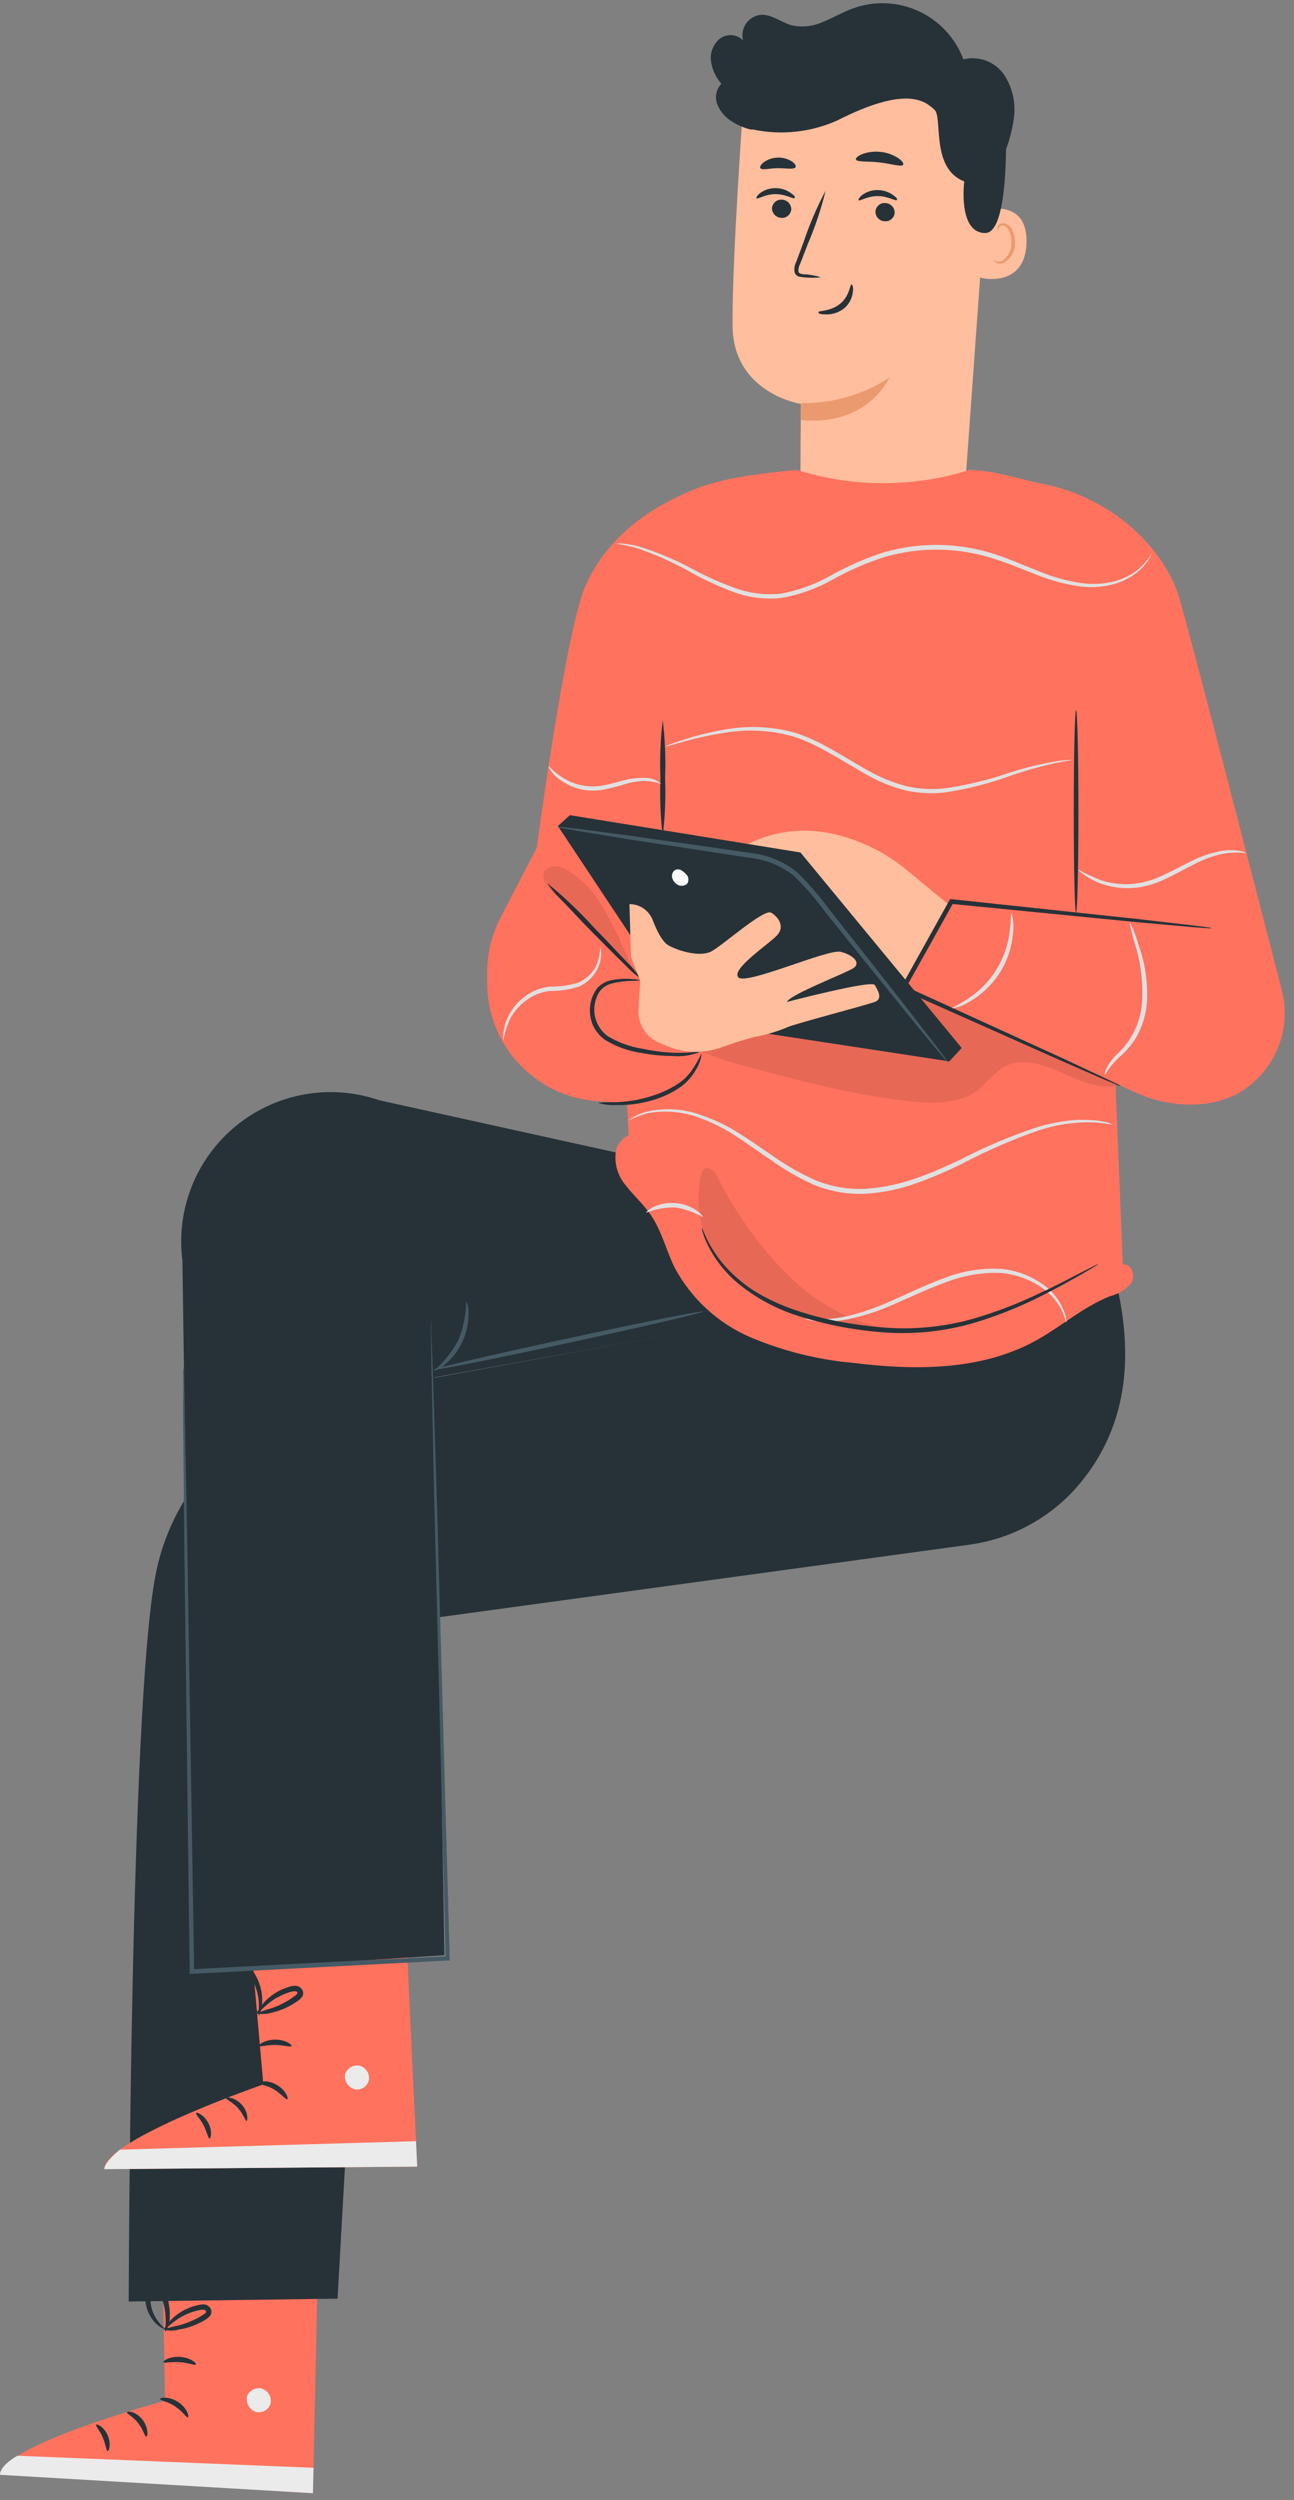 <svg width="130" height="251" viewBox="0 0 130 251" fill="none" xmlns="http://www.w3.org/2000/svg">
<rect x="0" y="0" width="130" height="251" fill="#808080" stroke="none"/>
<path d="M16.275 224.811L16.581 241.035C16.581 241.035 0.297 245.436 0.059 248.441L31.435 250.322L31.989 225.032L16.275 224.811Z" fill="#FF725E"/>
<path d="M26.334 239.835C26.633 239.935 26.884 240.141 27.041 240.414C27.198 240.687 27.249 241.008 27.185 241.316C27.094 241.617 26.892 241.872 26.62 242.03C26.349 242.188 26.027 242.237 25.721 242.168C25.403 242.062 25.136 241.843 24.969 241.552C24.803 241.262 24.749 240.92 24.819 240.593C24.939 240.283 25.175 240.033 25.477 239.895C25.779 239.756 26.123 239.741 26.436 239.852" fill="#EBEBEB"/>
<path d="M31.436 250.322L31.496 247.769L1.754 246.56C1.754 246.56 0 247.496 0 248.475L31.436 250.322Z" fill="#EBEBEB"/>
<path d="M16.079 240.865C16.079 241.018 16.846 241.104 17.595 241.606C18.344 242.108 18.735 242.764 18.88 242.704C19.025 242.644 18.803 241.759 17.893 241.163C16.982 240.567 16.037 240.721 16.079 240.865Z" fill="#263238"/>
<path d="M12.754 242.219C12.754 242.363 13.384 242.636 13.895 243.3C14.405 243.964 14.541 244.645 14.695 244.645C14.848 244.645 14.959 243.794 14.312 242.942C13.665 242.091 12.762 242.031 12.754 242.219Z" fill="#263238"/>
<path d="M10.822 246.092C10.958 246.092 11.179 245.368 10.822 244.517C10.464 243.666 9.724 243.325 9.655 243.444C9.587 243.564 10.03 244.032 10.328 244.73C10.626 245.428 10.668 246.075 10.822 246.092Z" fill="#263238"/>
<path d="M16.42 237.162C16.479 237.299 17.186 237.103 18.054 237.162C18.922 237.222 19.595 237.528 19.68 237.392C19.765 237.256 19.118 236.703 18.096 236.635C17.075 236.566 16.343 237.035 16.42 237.162Z" fill="#263238"/>
<path d="M16.41 233.885C16.928 234.032 17.476 234.032 17.994 233.885C18.562 233.798 19.117 233.638 19.645 233.408C19.959 233.277 20.264 233.124 20.556 232.949C20.735 232.853 20.899 232.729 21.041 232.583C21.152 232.473 21.221 232.328 21.236 232.172C21.252 232.017 21.213 231.861 21.126 231.731C21.051 231.623 20.952 231.534 20.837 231.47C20.722 231.407 20.593 231.371 20.462 231.365C20.261 231.361 20.06 231.387 19.866 231.442C19.528 231.517 19.198 231.623 18.879 231.757C18.344 231.988 17.849 232.305 17.415 232.693C16.674 233.357 16.41 233.928 16.461 233.953C16.512 233.979 16.895 233.528 17.645 232.983C18.085 232.669 18.562 232.412 19.066 232.217C19.362 232.104 19.666 232.015 19.977 231.953C20.309 231.868 20.598 231.876 20.675 232.021C20.752 232.166 20.675 232.106 20.675 232.2C20.566 232.301 20.446 232.389 20.317 232.464C20.044 232.635 19.759 232.789 19.466 232.923C18.971 233.158 18.455 233.346 17.925 233.485C17.412 233.583 16.905 233.717 16.41 233.885Z" fill="#263238"/>
<path d="M16.607 234.115C16.916 233.672 17.071 233.14 17.049 232.6C17.082 232.026 17.018 231.451 16.862 230.897C16.77 230.564 16.642 230.241 16.479 229.935C16.398 229.727 16.265 229.543 16.092 229.401C15.919 229.259 15.712 229.165 15.492 229.127C15.351 229.127 15.213 229.168 15.094 229.243C14.975 229.318 14.88 229.425 14.819 229.552C14.739 229.737 14.681 229.932 14.649 230.131C14.494 231.079 14.721 232.049 15.279 232.83C15.883 233.681 16.522 233.851 16.53 233.8C16.539 233.749 16.054 233.417 15.594 232.625C15.334 232.168 15.174 231.66 15.126 231.136C15.084 230.833 15.084 230.527 15.126 230.225C15.177 229.893 15.305 229.62 15.432 229.663C15.56 229.706 15.849 229.918 15.977 230.182C16.125 230.455 16.25 230.74 16.352 231.033C16.517 231.546 16.612 232.079 16.632 232.617C16.701 233.511 16.53 234.089 16.607 234.115Z" fill="#263238"/>
<path d="M111.376 125.982L34.075 140.07C29.726 140.816 25.689 142.814 22.457 145.818C19.225 148.821 16.938 152.702 15.875 156.984C15.784 157.376 15.699 157.776 15.62 158.184C13.066 171.268 12.93 231.076 12.93 231.076L33.913 230.787L37.701 163.249L97.288 155.103C101.392 154.566 105.176 152.598 107.971 149.544C113.01 143.926 114.576 136.324 111.376 125.982Z" fill="#263238"/>
<path d="M25.033 193.102L26.454 209.276C26.454 209.276 10.511 214.792 10.477 217.788L41.913 217.533L40.721 192.242L25.033 193.102Z" fill="#FF725E"/>
<path d="M36.109 207.394C36.416 207.473 36.683 207.661 36.86 207.923C37.037 208.185 37.112 208.502 37.071 208.816C37.007 209.125 36.827 209.398 36.566 209.577C36.306 209.756 35.987 209.828 35.675 209.778C35.35 209.697 35.066 209.498 34.879 209.22C34.691 208.941 34.614 208.603 34.662 208.271C34.761 207.953 34.98 207.686 35.272 207.527C35.565 207.368 35.908 207.33 36.229 207.42" fill="#EBEBEB"/>
<path d="M41.913 217.533L41.794 214.979L12.043 215.83C12.043 215.83 10.46 217.099 10.477 217.788L41.913 217.533Z" fill="#EBEBEB"/>
<path d="M25.943 209.131C25.943 209.284 26.726 209.31 27.501 209.769C28.275 210.229 28.718 210.842 28.863 210.774C29.007 210.706 28.718 209.837 27.765 209.301C26.811 208.765 25.9 209.02 25.943 209.131Z" fill="#263238"/>
<path d="M22.719 210.663C22.719 210.816 23.366 211.046 23.919 211.668C24.472 212.289 24.66 212.962 24.77 212.953C24.881 212.945 24.975 212.059 24.277 211.302C23.579 210.544 22.71 210.519 22.719 210.663Z" fill="#263238"/>
<path d="M21.05 214.707C21.186 214.707 21.365 213.958 20.922 213.14C20.48 212.323 19.756 212.017 19.697 212.153C19.637 212.289 20.105 212.706 20.454 213.387C20.803 214.068 20.897 214.698 21.05 214.707Z" fill="#263238"/>
<path d="M26.021 205.411C26.098 205.547 26.788 205.3 27.656 205.317C28.524 205.334 29.222 205.564 29.29 205.428C29.358 205.292 28.686 204.781 27.664 204.781C26.643 204.781 25.945 205.292 26.021 205.411Z" fill="#263238"/>
<path d="M25.802 202.151C26.326 202.256 26.868 202.224 27.376 202.057C27.937 201.924 28.48 201.724 28.994 201.461C29.288 201.306 29.572 201.133 29.845 200.942C30.019 200.834 30.174 200.699 30.305 200.542C30.404 200.423 30.459 200.272 30.459 200.116C30.459 199.961 30.404 199.81 30.305 199.691C30.222 199.589 30.116 199.507 29.997 199.452C29.877 199.398 29.747 199.371 29.615 199.376C29.415 199.382 29.217 199.42 29.028 199.486C28.697 199.587 28.375 199.715 28.066 199.869C27.548 200.14 27.075 200.487 26.661 200.899C25.972 201.615 25.75 202.202 25.81 202.227C25.87 202.253 26.219 201.776 26.925 201.18C27.343 200.838 27.804 200.552 28.296 200.329C28.57 200.198 28.855 200.089 29.147 200.006C29.479 199.904 29.76 199.887 29.853 200.006C29.947 200.125 29.853 200.082 29.853 200.176C29.757 200.291 29.642 200.389 29.513 200.465C29.258 200.656 28.991 200.83 28.713 200.985C28.237 201.256 27.735 201.478 27.215 201.649C26.731 201.779 26.259 201.947 25.802 202.151Z" fill="#263238"/>
<path d="M26.003 202.355C26.063 202.355 26.335 201.81 26.344 200.814C26.338 200.234 26.234 199.658 26.037 199.112C25.92 198.785 25.769 198.471 25.586 198.176C25.492 197.971 25.345 197.795 25.161 197.665C24.978 197.535 24.763 197.456 24.539 197.435C24.4 197.444 24.267 197.493 24.155 197.576C24.043 197.659 23.958 197.773 23.909 197.903C23.84 198.093 23.794 198.29 23.773 198.49C23.74 198.846 23.761 199.205 23.832 199.555C23.948 200.14 24.208 200.687 24.59 201.146C25.245 201.929 25.892 202.074 25.901 201.998C25.909 201.921 25.399 201.649 24.888 200.891C24.593 200.453 24.399 199.956 24.318 199.435C24.27 199.134 24.27 198.826 24.318 198.525C24.318 198.193 24.454 197.912 24.581 197.946C24.709 197.98 25.016 198.167 25.16 198.431C25.334 198.699 25.48 198.984 25.595 199.282C25.797 199.778 25.928 200.299 25.986 200.831C26.054 201.751 25.927 202.338 26.003 202.355Z" fill="#263238"/>
<path d="M110.073 126.339L38.118 110.472C35.864 109.694 33.456 109.463 31.095 109.8C27.188 110.356 23.658 112.429 21.268 115.569C18.878 118.709 17.822 122.664 18.327 126.578L19.34 197.954L44.647 196.303L43.676 138.282L110.073 126.339Z" fill="#263238"/>
<path d="M18.476 137.269C18.487 137.371 18.487 137.474 18.476 137.576C18.476 137.789 18.476 138.086 18.476 138.427C18.476 139.227 18.476 140.376 18.561 141.832C18.62 144.837 18.706 149.17 18.808 154.601C18.978 165.471 19.225 180.631 19.506 197.929L19.276 197.716L34.207 196.933L44.983 196.413L44.771 196.635C44.319 178.282 43.919 162.074 43.621 150.429C43.502 144.632 43.4 139.968 43.332 136.733C43.332 135.141 43.281 133.907 43.272 133.039C43.272 132.638 43.272 132.324 43.272 132.085C43.26 131.978 43.26 131.869 43.272 131.762V132.085C43.272 132.315 43.272 132.638 43.315 133.039C43.315 133.89 43.392 135.141 43.451 136.733C43.553 139.959 43.698 144.624 43.885 150.421C44.209 162.066 44.66 178.273 45.179 196.626V196.839H44.958L34.215 197.401L19.284 198.176H19.055V197.954C18.833 180.657 18.646 165.488 18.51 154.626C18.459 149.212 18.416 144.879 18.391 141.857C18.391 140.376 18.391 139.227 18.391 138.452C18.391 138.078 18.391 137.789 18.391 137.601C18.41 137.489 18.439 137.378 18.476 137.269Z" fill="#455A64"/>
<path d="M43.535 137.516C43.535 137.397 49.553 135.992 57.019 134.384C64.484 132.775 70.571 131.557 70.639 131.677C70.707 131.796 64.629 133.2 57.155 134.818C49.681 136.435 43.569 137.644 43.535 137.516Z" fill="#455A64"/>
<path d="M46.837 130.647C47.019 131.019 47.098 131.433 47.067 131.847C47.081 132.839 46.87 133.821 46.452 134.72C46.033 135.619 45.417 136.412 44.649 137.039C44.353 137.324 43.99 137.529 43.594 137.635C44.593 136.759 45.427 135.709 46.054 134.537C46.554 133.3 46.82 131.981 46.837 130.647Z" fill="#455A64"/>
<path d="M96.792 51.158L80.466 49.838C80.363 47.932 80.466 40.56 80.466 40.56C80.466 40.56 73.656 39.504 73.596 32.72C73.536 25.936 74.686 10.341 74.686 10.341C78.544 8.681 82.776 8.082 86.944 8.605C91.112 9.129 95.065 10.757 98.393 13.32L99.457 14.086L96.792 51.158Z" fill="#FFBE9D"/>
<path d="M80.49 40.475C83.629 40.523 86.711 39.634 89.343 37.921C89.343 37.921 87.249 42.807 80.473 42.177L80.49 40.475Z" fill="#EB996E"/>
<path d="M98.608 21.143C98.727 21.092 103.273 19.764 103.128 24.403C102.983 29.043 98.353 27.936 98.344 27.808C98.335 27.68 98.608 21.143 98.608 21.143Z" fill="#FFBE9D"/>
<path d="M99.806 26.097C99.806 26.097 99.892 26.148 100.028 26.216C100.123 26.256 100.226 26.277 100.33 26.277C100.434 26.277 100.536 26.256 100.632 26.216C100.937 26.036 101.188 25.777 101.36 25.468C101.532 25.158 101.618 24.808 101.611 24.454C101.635 24.057 101.571 23.658 101.424 23.288C101.384 23.142 101.31 23.009 101.208 22.898C101.106 22.786 100.978 22.701 100.836 22.65C100.744 22.621 100.645 22.626 100.557 22.663C100.468 22.701 100.395 22.768 100.351 22.854C100.283 22.982 100.309 23.075 100.283 23.084C100.258 23.092 100.19 22.999 100.232 22.811C100.257 22.695 100.324 22.592 100.419 22.522C100.551 22.431 100.713 22.395 100.871 22.42C101.066 22.459 101.247 22.549 101.397 22.68C101.546 22.812 101.658 22.98 101.722 23.169C101.904 23.578 101.986 24.024 101.96 24.471C101.969 24.885 101.856 25.292 101.635 25.642C101.414 25.992 101.095 26.269 100.717 26.438C100.591 26.472 100.459 26.477 100.33 26.452C100.202 26.427 100.081 26.372 99.977 26.293C99.815 26.208 99.798 26.097 99.806 26.097Z" fill="#EB996E"/>
<path d="M77.555 20.896C77.554 21.148 77.652 21.391 77.826 21.574C78.001 21.756 78.239 21.864 78.491 21.875C78.737 21.894 78.98 21.815 79.168 21.656C79.356 21.496 79.474 21.269 79.496 21.024C79.496 20.771 79.398 20.529 79.224 20.346C79.049 20.164 78.811 20.056 78.559 20.045C78.313 20.026 78.07 20.105 77.882 20.264C77.694 20.424 77.576 20.651 77.555 20.896Z" fill="#263238"/>
<path d="M76.008 19.909C76.127 20.036 76.859 19.492 77.906 19.492C78.953 19.492 79.719 20.019 79.83 19.892C79.94 19.764 79.762 19.602 79.43 19.364C78.978 19.049 78.439 18.882 77.889 18.887C77.348 18.885 76.82 19.055 76.382 19.372C76.059 19.619 75.948 19.849 76.008 19.909Z" fill="#263238"/>
<path d="M87.949 21.245C87.947 21.497 88.044 21.74 88.219 21.922C88.394 22.103 88.633 22.209 88.886 22.216C89.007 22.226 89.129 22.212 89.246 22.175C89.362 22.138 89.469 22.078 89.562 21.998C89.654 21.919 89.731 21.822 89.785 21.713C89.84 21.605 89.873 21.486 89.882 21.364C89.884 21.111 89.787 20.867 89.612 20.684C89.438 20.502 89.198 20.394 88.945 20.385C88.823 20.375 88.7 20.389 88.583 20.427C88.467 20.465 88.359 20.525 88.266 20.605C88.173 20.686 88.097 20.784 88.043 20.893C87.989 21.003 87.957 21.123 87.949 21.245Z" fill="#263238"/>
<path d="M86.266 20.105C86.385 20.224 87.117 19.687 88.164 19.687C89.211 19.687 89.968 20.215 90.088 20.087C90.207 19.96 90.019 19.798 89.688 19.56C89.235 19.246 88.697 19.079 88.147 19.083C87.603 19.079 87.072 19.249 86.632 19.568C86.317 19.815 86.206 20.045 86.266 20.105Z" fill="#263238"/>
<path d="M82.477 27.842C81.926 27.663 81.353 27.56 80.774 27.536C80.51 27.536 80.255 27.451 80.213 27.272C80.192 26.996 80.254 26.721 80.391 26.48L81.174 24.454C81.909 22.735 82.501 20.959 82.945 19.143C82.068 20.799 81.328 22.524 80.732 24.301L79.974 26.336C79.807 26.658 79.759 27.029 79.838 27.383C79.877 27.476 79.936 27.56 80.011 27.627C80.086 27.695 80.175 27.745 80.272 27.774C80.42 27.812 80.571 27.832 80.723 27.834C81.305 27.907 81.894 27.909 82.477 27.842Z" fill="#263238"/>
<path d="M85.551 28.557C85.381 28.557 85.381 29.681 84.41 30.49C83.44 31.298 82.231 31.162 82.223 31.341C82.214 31.52 82.495 31.562 83.006 31.571C83.668 31.582 84.314 31.359 84.828 30.941C85.306 30.529 85.61 29.951 85.679 29.323C85.755 28.83 85.628 28.557 85.551 28.557Z" fill="#263238"/>
<path d="M85.989 16.01C86.091 16.299 87.139 16.163 88.364 16.308C89.59 16.453 90.578 16.793 90.739 16.538C90.807 16.41 90.637 16.146 90.237 15.874C89.707 15.53 89.103 15.317 88.475 15.252C87.848 15.181 87.212 15.257 86.619 15.474C86.177 15.652 85.947 15.874 85.989 16.01Z" fill="#263238"/>
<path d="M76.392 16.887C76.579 17.125 77.294 16.887 78.162 16.887C79.031 16.887 79.754 17.04 79.924 16.793C80.001 16.674 79.882 16.436 79.567 16.214C79.137 15.943 78.636 15.806 78.128 15.822C77.62 15.837 77.128 16.003 76.715 16.299C76.417 16.529 76.315 16.768 76.392 16.887Z" fill="#263238"/>
<path d="M71.419 6.068C71.377 5.654 71.44 5.237 71.6 4.853C71.761 4.47 72.014 4.132 72.338 3.871C72.68 3.622 73.1 3.502 73.523 3.533C73.945 3.564 74.343 3.744 74.645 4.042C74.574 3.755 74.565 3.456 74.619 3.166C74.673 2.876 74.789 2.6 74.958 2.358C75.127 2.116 75.347 1.914 75.601 1.763C75.855 1.613 76.139 1.519 76.432 1.488C77.539 1.42 78.484 2.254 79.548 2.543C80.618 2.772 81.733 2.643 82.723 2.177C83.728 1.777 84.664 1.215 85.677 0.849C87.828 0.064 90.202 0.16 92.283 1.116C94.363 2.073 95.982 3.813 96.785 5.957C97.543 5.771 98.338 5.818 99.068 6.093C99.797 6.368 100.426 6.858 100.872 7.498C101.738 8.812 102.084 10.402 101.842 11.958C101.695 12.996 101.435 14.015 101.067 14.997C101.067 15.091 101.067 15.176 101.067 15.261C100.999 18.998 100.582 23.382 98.982 23.399C96.207 23.399 96.871 18.215 96.871 18.215C93.466 16.895 94.734 11.796 93.883 11.022C93.032 10.247 91.244 8.468 84.119 12.094C81.462 13.282 78.498 13.601 75.649 13.005H75.479H75.419C74.772 12.848 74.153 12.586 73.589 12.23C72.916 11.841 72.387 11.244 72.082 10.528C71.934 10.175 71.892 9.786 71.962 9.41C72.032 9.033 72.21 8.685 72.474 8.408C71.894 7.753 71.526 6.937 71.419 6.068Z" fill="#263238"/>
<path d="M128.759 99.338C129.3 101.384 129.126 103.554 128.265 105.487C127.404 107.421 125.909 109.002 124.026 109.97H123.958C121.107 111.392 117.148 111.06 114.407 109.825L112.067 108.77L112.858 128.348C101.315 135.865 69.445 130.187 63.231 116.882C63.231 113.477 61.818 85.922 61.818 85.922L61.23 55.329C66.653 49.992 69.556 48.391 77.115 47.497L80.034 47.174C85.7 48.96 91.777 48.96 97.442 47.174C100.124 47.285 102.354 48.11 104.644 48.553C111.845 49.932 117.029 55.176 118.476 60.028C119.66 64.011 127.27 93.584 127.27 93.584L128.759 99.338Z" fill="#FF725E"/>
<path d="M69.009 49.506C69.009 49.506 61.816 51.958 58.794 58.87C56.828 63.382 53.925 85.114 53.925 85.114L50.273 92.162C49.399 93.851 48.943 95.725 48.945 97.627V98.708C48.943 101.44 49.884 104.089 51.61 106.208C52.613 107.437 53.852 108.453 55.254 109.198C56.656 109.942 58.192 110.398 59.773 110.54C63.416 110.864 67.834 111.009 68.771 109.936C70.473 108.038 72.933 102.93 72.933 102.93L62.293 97.278L66.872 88.766L69.009 49.506Z" fill="#FF725E"/>
<path d="M108.105 91.626C108.233 91.626 108.343 87.072 108.343 81.462C108.343 75.852 108.233 71.298 108.105 71.298C107.977 71.298 107.875 75.844 107.875 81.462C107.875 87.08 107.969 91.626 108.105 91.626Z" fill="#263238"/>
<path d="M66.579 83.93C66.814 82.002 66.894 80.058 66.817 78.117C66.894 76.175 66.814 74.231 66.579 72.303C66.349 74.231 66.272 76.175 66.349 78.117C66.272 80.058 66.349 82.002 66.579 83.93Z" fill="#263238"/>
<path d="M112.809 126.961C113.66 126.825 114.129 128.093 113.66 128.816C113.096 129.47 112.344 129.933 111.507 130.144C108.783 131.225 106.553 133.243 103.973 134.647C98.491 137.627 91.886 137.601 85.689 136.835C82.159 136.517 78.699 135.655 75.431 134.281C72.152 132.882 69.449 130.404 67.77 127.259C66.919 125.514 66.468 123.556 65.361 121.955C64.638 120.9 63.659 120.049 62.876 119.027C62.456 118.54 62.15 117.966 61.981 117.346C61.811 116.726 61.782 116.076 61.897 115.443C62.237 114.209 63.786 113.307 64.876 113.988" fill="#FF725E"/>
<g opacity="0.3">
<path opacity="0.3" d="M90.701 133.703C86.478 133.174 82.541 131.289 79.481 128.331C76.449 125.369 73.94 121.915 72.058 118.116C71.786 117.606 71.207 117.001 70.739 117.367C70.603 117.499 70.509 117.668 70.467 117.852C70.077 119.394 70.059 121.007 70.412 122.557C70.766 124.108 71.482 125.553 72.501 126.773C74.574 129.208 77.314 130.984 80.384 131.881C83.438 132.769 86.576 133.339 89.747 133.583" fill="black"/>
</g>
<path d="M115.724 55.542C115.724 55.542 115.724 55.593 115.681 55.678C115.623 55.813 115.555 55.944 115.477 56.069C115.185 56.556 114.814 56.99 114.379 57.355C113.684 57.926 112.883 58.355 112.021 58.615C110.873 58.94 109.671 59.026 108.488 58.87C107.068 58.672 105.677 58.306 104.343 57.781C102.904 57.244 101.406 56.58 99.789 56.078C96.253 54.945 92.46 54.889 88.893 55.916C87.064 56.499 85.298 57.267 83.624 58.206C82.035 59.097 80.309 59.715 78.516 60.036C76.861 60.216 75.187 60.003 73.63 59.415C72.295 58.913 70.995 58.322 69.74 57.644C67.966 56.62 66.099 55.765 64.164 55.091C62.777 54.673 61.968 54.622 61.977 54.571C62.169 54.552 62.363 54.552 62.556 54.571C63.131 54.628 63.7 54.734 64.258 54.886C66.225 55.505 68.124 56.321 69.927 57.321C71.176 57.974 72.467 58.542 73.792 59.023C75.298 59.578 76.913 59.774 78.508 59.594C80.257 59.268 81.941 58.652 83.487 57.772C85.183 56.818 86.971 56.039 88.825 55.448C92.478 54.398 96.363 54.469 99.976 55.652C101.619 56.197 103.109 56.878 104.53 57.423C105.832 57.952 107.192 58.326 108.582 58.538C109.718 58.705 110.875 58.644 111.987 58.359C112.829 58.128 113.619 57.735 114.311 57.202C114.875 56.734 115.353 56.173 115.724 55.542Z" fill="#E0E0E0"/>
<path d="M107.664 76.303C107.664 76.355 107.076 76.389 106.021 76.618C104.528 76.943 103.055 77.355 101.611 77.853C99.468 78.638 97.253 79.208 94.997 79.555C93.642 79.719 92.269 79.65 90.937 79.351C89.525 78.983 88.171 78.424 86.91 77.691C84.357 76.244 81.99 74.618 79.556 73.903C77.386 73.316 75.117 73.197 72.899 73.554C71.392 73.783 69.902 74.11 68.438 74.533L67.238 74.865C67.1 74.911 66.957 74.942 66.812 74.959C66.812 74.959 66.94 74.882 67.204 74.78C67.468 74.678 67.868 74.533 68.387 74.363C69.843 73.876 71.334 73.503 72.848 73.248C75.11 72.836 77.434 72.926 79.658 73.511C82.211 74.235 84.552 75.878 87.106 77.308C88.335 78.016 89.651 78.56 91.022 78.925C92.305 79.221 93.629 79.296 94.938 79.147C97.171 78.828 99.369 78.295 101.501 77.555C102.964 77.088 104.457 76.722 105.97 76.457C106.38 76.382 106.795 76.337 107.212 76.32C107.361 76.288 107.513 76.282 107.664 76.303Z" fill="#E0E0E0"/>
<path d="M125.244 85.659C124.393 85.562 123.532 85.594 122.69 85.752C121.774 85.97 120.888 86.299 120.052 86.731C119.09 87.199 118.068 87.804 116.91 88.323C115.827 88.845 114.647 89.135 113.446 89.174C112.463 89.193 111.485 89.032 110.56 88.698C109.954 88.472 109.381 88.166 108.858 87.787C108.483 87.514 108.304 87.327 108.321 87.31C109.082 87.731 109.873 88.095 110.688 88.4C111.582 88.682 112.518 88.806 113.454 88.766C114.601 88.706 115.725 88.417 116.757 87.914C117.881 87.412 118.911 86.825 119.898 86.357C120.774 85.933 121.701 85.627 122.656 85.446C123.307 85.329 123.972 85.329 124.623 85.446C124.842 85.474 125.053 85.547 125.244 85.659Z" fill="#E0E0E0"/>
<path d="M66.446 78.712C65.896 78.529 65.323 78.426 64.744 78.406C64.109 78.421 63.479 78.521 62.871 78.704C62.104 78.942 61.325 79.141 60.538 79.3C59.798 79.428 59.039 79.406 58.308 79.233C57.576 79.06 56.887 78.741 56.282 78.295C55.759 77.963 55.343 77.487 55.082 76.925C55.15 76.874 55.55 77.453 56.461 78.031C57.642 78.804 59.069 79.108 60.462 78.883C61.313 78.746 62.037 78.491 62.76 78.329C63.407 78.159 64.075 78.084 64.744 78.108C65.369 78.077 65.98 78.295 66.446 78.712Z" fill="#E0E0E0"/>
<path d="M111.715 112.89C111.715 112.941 111 112.745 109.689 112.685C107.831 112.648 105.982 112.936 104.224 113.537C101.623 114.449 99.094 115.553 96.656 116.84C95.184 117.568 93.672 118.213 92.128 118.772C90.462 119.385 88.716 119.749 86.944 119.853C85.151 119.939 83.362 119.622 81.709 118.925C80.21 118.252 78.783 117.428 77.452 116.465C76.159 115.614 74.958 114.711 73.792 113.979C72.725 113.286 71.582 112.715 70.387 112.277C68.663 111.601 66.781 111.433 64.965 111.792C64.312 111.983 63.676 112.231 63.066 112.532C63.619 112.112 64.25 111.805 64.922 111.63C66.771 111.191 68.709 111.313 70.489 111.979C71.724 112.396 72.906 112.953 74.013 113.639C75.205 114.371 76.414 115.231 77.708 116.107C79.031 117.04 80.442 117.841 81.921 118.499C83.517 119.154 85.239 119.445 86.961 119.351C90.527 119.163 93.72 117.725 96.52 116.414C98.983 115.132 101.545 114.05 104.181 113.179C105.205 112.869 106.253 112.647 107.314 112.515C108.119 112.424 108.931 112.407 109.74 112.464C110.248 112.495 110.752 112.571 111.247 112.694C111.411 112.738 111.568 112.804 111.715 112.89Z" fill="#E0E0E0"/>
<path d="M70.593 122.194C69.733 121.7 68.789 121.371 67.809 121.223C66.816 121.216 65.831 121.398 64.906 121.76C64.906 121.717 65.119 121.453 65.638 121.189C66.324 120.861 67.086 120.723 67.843 120.789C68.599 120.845 69.326 121.097 69.954 121.521C70.431 121.836 70.627 122.134 70.593 122.194Z" fill="#E0E0E0"/>
<path d="M107.122 132.775C107.071 132.775 107.029 132.366 106.731 131.694C106.284 130.755 105.604 129.946 104.756 129.344C103.502 128.456 102.031 127.923 100.5 127.803C98.606 127.742 96.72 128.069 94.958 128.765C93.051 129.455 91.306 130.315 89.672 131.004C88.225 131.643 86.716 132.131 85.169 132.46C84.119 132.673 83.044 132.736 81.977 132.647C81.691 132.613 81.406 132.565 81.125 132.502C80.938 132.46 80.836 132.426 80.836 132.409C82.259 132.541 83.695 132.455 85.092 132.153C86.606 131.784 88.082 131.273 89.502 130.63C91.11 129.932 92.864 129.055 94.796 128.348C96.616 127.626 98.569 127.301 100.525 127.395C102.134 127.533 103.672 128.123 104.96 129.097C105.834 129.749 106.507 130.634 106.901 131.651C107.007 131.925 107.081 132.211 107.122 132.502C107.122 132.673 107.165 132.775 107.122 132.775Z" fill="#E0E0E0"/>
<path d="M70.516 123.249C70.558 123.249 70.72 123.854 71.256 124.858C72.023 126.263 73.055 127.506 74.295 128.519C77.377 131.2 82.995 132.877 89.158 133.311C92.054 133.5 94.961 133.194 97.755 132.409C100.044 131.743 102.273 130.889 104.421 129.855C106.268 129.004 107.732 128.212 108.745 127.693L109.92 127.097C110.054 127.019 110.197 126.956 110.345 126.91C110.345 126.91 110.226 127.012 109.962 127.174L108.83 127.838C107.834 128.408 106.395 129.225 104.574 130.136C102.428 131.225 100.189 132.119 97.883 132.809C95.04 133.644 92.073 133.978 89.115 133.796C86.168 133.61 83.253 133.073 80.433 132.196C78.105 131.503 75.941 130.344 74.074 128.791C72.824 127.737 71.807 126.436 71.086 124.969C70.889 124.572 70.727 124.159 70.601 123.735C70.547 123.578 70.518 123.415 70.516 123.249Z" fill="#263238"/>
<g opacity="0.3">
<path opacity="0.3" d="M112.071 109.059C110.139 109.357 108.087 108.327 106.291 107.535C104.495 106.744 102.324 106.182 100.665 107.22C99.918 107.825 99.218 108.485 98.57 109.195C96.604 110.898 93.727 110.847 91.156 110.549C85.078 109.851 79.162 108.225 73.28 106.599C72.701 106.437 70.301 105.535 70.301 105.535L72.94 104.939L75.357 104.182L77.204 103.781L95.378 106.565C95.378 106.565 96.621 105.254 96.621 105.22L92.501 100.223C98.46 102.871 111.705 108.846 112.08 108.804" fill="black"/>
</g>
<path d="M72.636 86.356L73.189 85.939C74.607 84.88 76.23 84.127 77.955 83.728C79.68 83.33 81.469 83.294 83.208 83.624C86.073 84.177 88.756 85.435 91.014 87.284L95.372 90.877L90.733 99.21L87.541 94.775C87.541 94.775 84.596 98.768 84.076 98.35C83.606 97.845 83.216 97.271 82.919 96.648L85.021 93.703L79.973 94.758L72.602 91.353L75.76 87.361L72.602 88.408L72.636 86.356Z" fill="#FFBE9D"/>
<path d="M112.631 109.059C112.503 108.968 112.366 108.891 112.222 108.829L111.005 108.242L106.434 106.105L90.831 98.98L90.941 99.304C91.903 97.601 92.899 95.788 93.929 93.958L95.776 90.638L95.555 90.749L114.206 92.588L119.747 93.081L121.245 93.192C121.421 93.21 121.598 93.21 121.773 93.192C121.604 93.144 121.43 93.112 121.254 93.098L119.764 92.903L114.24 92.264L95.606 90.281H95.453L95.376 90.409C94.78 91.472 94.15 92.596 93.52 93.737L90.541 99.083L90.422 99.295L90.643 99.398L106.315 106.369L110.937 108.387L112.188 108.906C112.329 108.975 112.478 109.026 112.631 109.059Z" fill="#263238"/>
<path d="M64.294 98.419C64.043 98.341 63.782 98.301 63.519 98.299C62.799 98.237 62.073 98.28 61.365 98.427C60.849 98.537 60.379 98.805 60.02 99.193C59.654 99.665 59.411 100.221 59.314 100.811C59.205 101.462 59.267 102.131 59.493 102.751C59.75 103.416 60.197 103.99 60.778 104.403C61.903 105.091 63.158 105.54 64.464 105.722C65.505 105.921 66.562 106.023 67.622 106.029C68.606 106.112 69.594 105.939 70.491 105.527C69.545 105.676 68.587 105.733 67.631 105.697C66.594 105.648 65.564 105.514 64.549 105.297C63.312 105.103 62.124 104.673 61.05 104.028C60.351 103.513 59.882 102.743 59.745 101.884C59.608 101.026 59.814 100.148 60.319 99.44C60.622 99.101 61.019 98.859 61.459 98.742C62.13 98.574 62.819 98.485 63.511 98.478C63.773 98.493 64.037 98.473 64.294 98.419Z" fill="#263238"/>
<path d="M60.074 110.728C60.663 110.91 61.28 110.985 61.896 110.949C63.396 110.987 64.89 110.739 66.297 110.217C67.074 109.925 67.809 109.533 68.484 109.051C69.031 108.636 69.491 108.118 69.838 107.527C70.181 107.015 70.405 106.434 70.493 105.824C70.417 105.824 70.178 106.463 69.557 107.382C69.201 107.911 68.751 108.369 68.229 108.736C67.573 109.177 66.867 109.54 66.126 109.817C64.762 110.326 63.325 110.614 61.87 110.668C61.271 110.641 60.67 110.661 60.074 110.728Z" fill="#263238"/>
<path d="M54.98 88.672C55.341 89.223 55.764 89.732 56.24 90.187C57.092 91.038 58.207 92.298 59.501 93.592C60.794 94.886 61.978 96.095 62.854 96.937C63.299 97.425 63.799 97.859 64.344 98.231C63.99 97.675 63.57 97.163 63.093 96.708C62.242 95.856 61.126 94.588 59.833 93.303C58.334 91.639 56.712 90.091 54.98 88.672Z" fill="#263238"/>
<path d="M80.418 85.591L96.617 105.22L95.374 106.565L69.079 102.556L56.047 82.935L57.256 81.845L80.418 85.591Z" fill="#263238"/>
<path d="M63.234 90.775C63.739 90.773 64.231 90.924 64.647 91.209C65.064 91.493 65.384 91.896 65.567 92.366C65.958 93.388 66.529 94.571 67.159 94.92C68.333 95.558 70.351 96.069 71.415 95.55C72.479 95.031 76.727 91.209 77.467 91.634C78.208 92.06 78.846 93.013 78.106 93.865C77.365 94.716 73.432 97.269 74.173 98.121C74.913 98.972 83.204 95.227 84.481 95.567C85.758 95.907 86.499 96.682 85.75 97.193C85.001 97.704 79.382 99.832 79.059 100.598C79.059 100.598 87.571 98.368 87.878 98.895C88.184 99.423 88.729 100.274 87.878 100.598C87.026 100.921 79.697 102.828 79.059 103.152C78.006 103.594 76.907 103.917 75.782 104.113C74.629 104.416 73.493 104.777 72.377 105.195C70.656 105.789 68.778 105.741 67.091 105.058L66.239 104.701C65.59 104.431 65.041 103.967 64.666 103.373C64.291 102.779 64.109 102.083 64.145 101.381L64.324 98.478L63.396 96.086L63.234 90.775Z" fill="#FFBE9D"/>
<path d="M56.047 83.037C56.203 83.097 56.366 83.138 56.532 83.156L57.945 83.411L63.121 84.263L70.782 85.437L75.328 86.127C76.931 86.3 78.455 86.916 79.728 87.906C80.895 89.044 81.965 90.277 82.929 91.592L85.806 95.175L90.701 101.236C92.071 102.939 93.195 104.284 94.029 105.288L94.949 106.378C95.054 106.51 95.171 106.632 95.298 106.744C95.222 106.593 95.13 106.45 95.025 106.318L94.174 105.177L90.948 100.998L86.138 94.877L83.287 91.277C82.31 89.934 81.219 88.678 80.026 87.523C78.693 86.474 77.091 85.822 75.404 85.641L70.85 84.978L63.129 83.888L57.928 83.198L56.507 83.037C56.354 83.018 56.2 83.018 56.047 83.037Z" fill="#455A64"/>
<path d="M68.299 87.293C68.584 87.436 68.834 87.639 69.031 87.889C69.117 88.014 69.162 88.163 69.162 88.314C69.162 88.466 69.117 88.615 69.031 88.74C68.879 88.868 68.686 88.937 68.487 88.937C68.288 88.937 68.095 88.868 67.942 88.74C67.734 88.585 67.587 88.362 67.525 88.11C67.497 87.983 67.503 87.852 67.542 87.728C67.581 87.604 67.651 87.492 67.746 87.404C67.849 87.325 67.974 87.282 68.104 87.282C68.233 87.282 68.359 87.325 68.461 87.404" fill="#FAFAFA"/>
<g opacity="0.3">
<path opacity="0.3" d="M63.864 97.874C60.919 95.133 58.501 92.349 55.556 89.617C54.96 89.055 54.305 88.221 54.705 87.506C54.834 87.313 55.016 87.161 55.228 87.068C55.441 86.974 55.675 86.943 55.905 86.978C56.364 87.05 56.8 87.224 57.182 87.489C60.732 89.676 62.042 94.205 63.864 97.874Z" fill="black"/>
</g>
<path d="M110.961 107.927C110.961 107.927 110.961 107.672 111.148 107.272C111.435 106.729 111.809 106.237 112.255 105.816C113.697 104.488 114.582 102.663 114.732 100.708C114.86 98.755 114.635 96.794 114.068 94.92C113.811 94.138 113.609 93.339 113.464 92.528C113.846 93.26 114.148 94.03 114.366 94.826C115.06 96.732 115.35 98.761 115.217 100.785C115.11 101.903 114.78 102.989 114.247 103.977C113.801 104.764 113.226 105.469 112.544 106.063C112.098 106.453 111.701 106.896 111.361 107.382C111.237 107.571 111.104 107.753 110.961 107.927Z" fill="#E0E0E0"/>
<path d="M101.605 91.66C101.794 92.235 101.855 92.846 101.783 93.447C101.709 94.92 101.261 96.35 100.481 97.601C99.7 98.852 98.617 99.885 97.331 100.606C96.817 100.938 96.236 101.153 95.629 101.236C95.629 101.168 96.242 100.93 97.153 100.334C98.343 99.58 99.348 98.566 100.092 97.369C100.837 96.173 101.301 94.823 101.451 93.422C101.596 92.349 101.528 91.668 101.605 91.66Z" fill="#E0E0E0"/>
<path d="M60.299 95.099C60.299 95.099 60.401 95.303 60.401 95.703C60.399 96.269 60.262 96.827 60.001 97.329C59.608 98.078 58.98 98.676 58.213 99.031C57.254 99.354 56.246 99.51 55.234 99.491C54.298 99.603 53.412 99.977 52.68 100.572C52.071 101.067 51.57 101.681 51.208 102.377C50.91 103.044 50.693 103.744 50.561 104.462C50.516 104.261 50.516 104.051 50.561 103.85C50.596 103.293 50.735 102.747 50.969 102.241C51.312 101.475 51.825 100.797 52.468 100.257C53.255 99.583 54.229 99.165 55.26 99.057C56.225 99.07 57.187 98.935 58.111 98.657C58.822 98.341 59.417 97.811 59.814 97.142C60.115 96.502 60.281 95.806 60.299 95.099Z" fill="#E0E0E0"/>
</svg>

